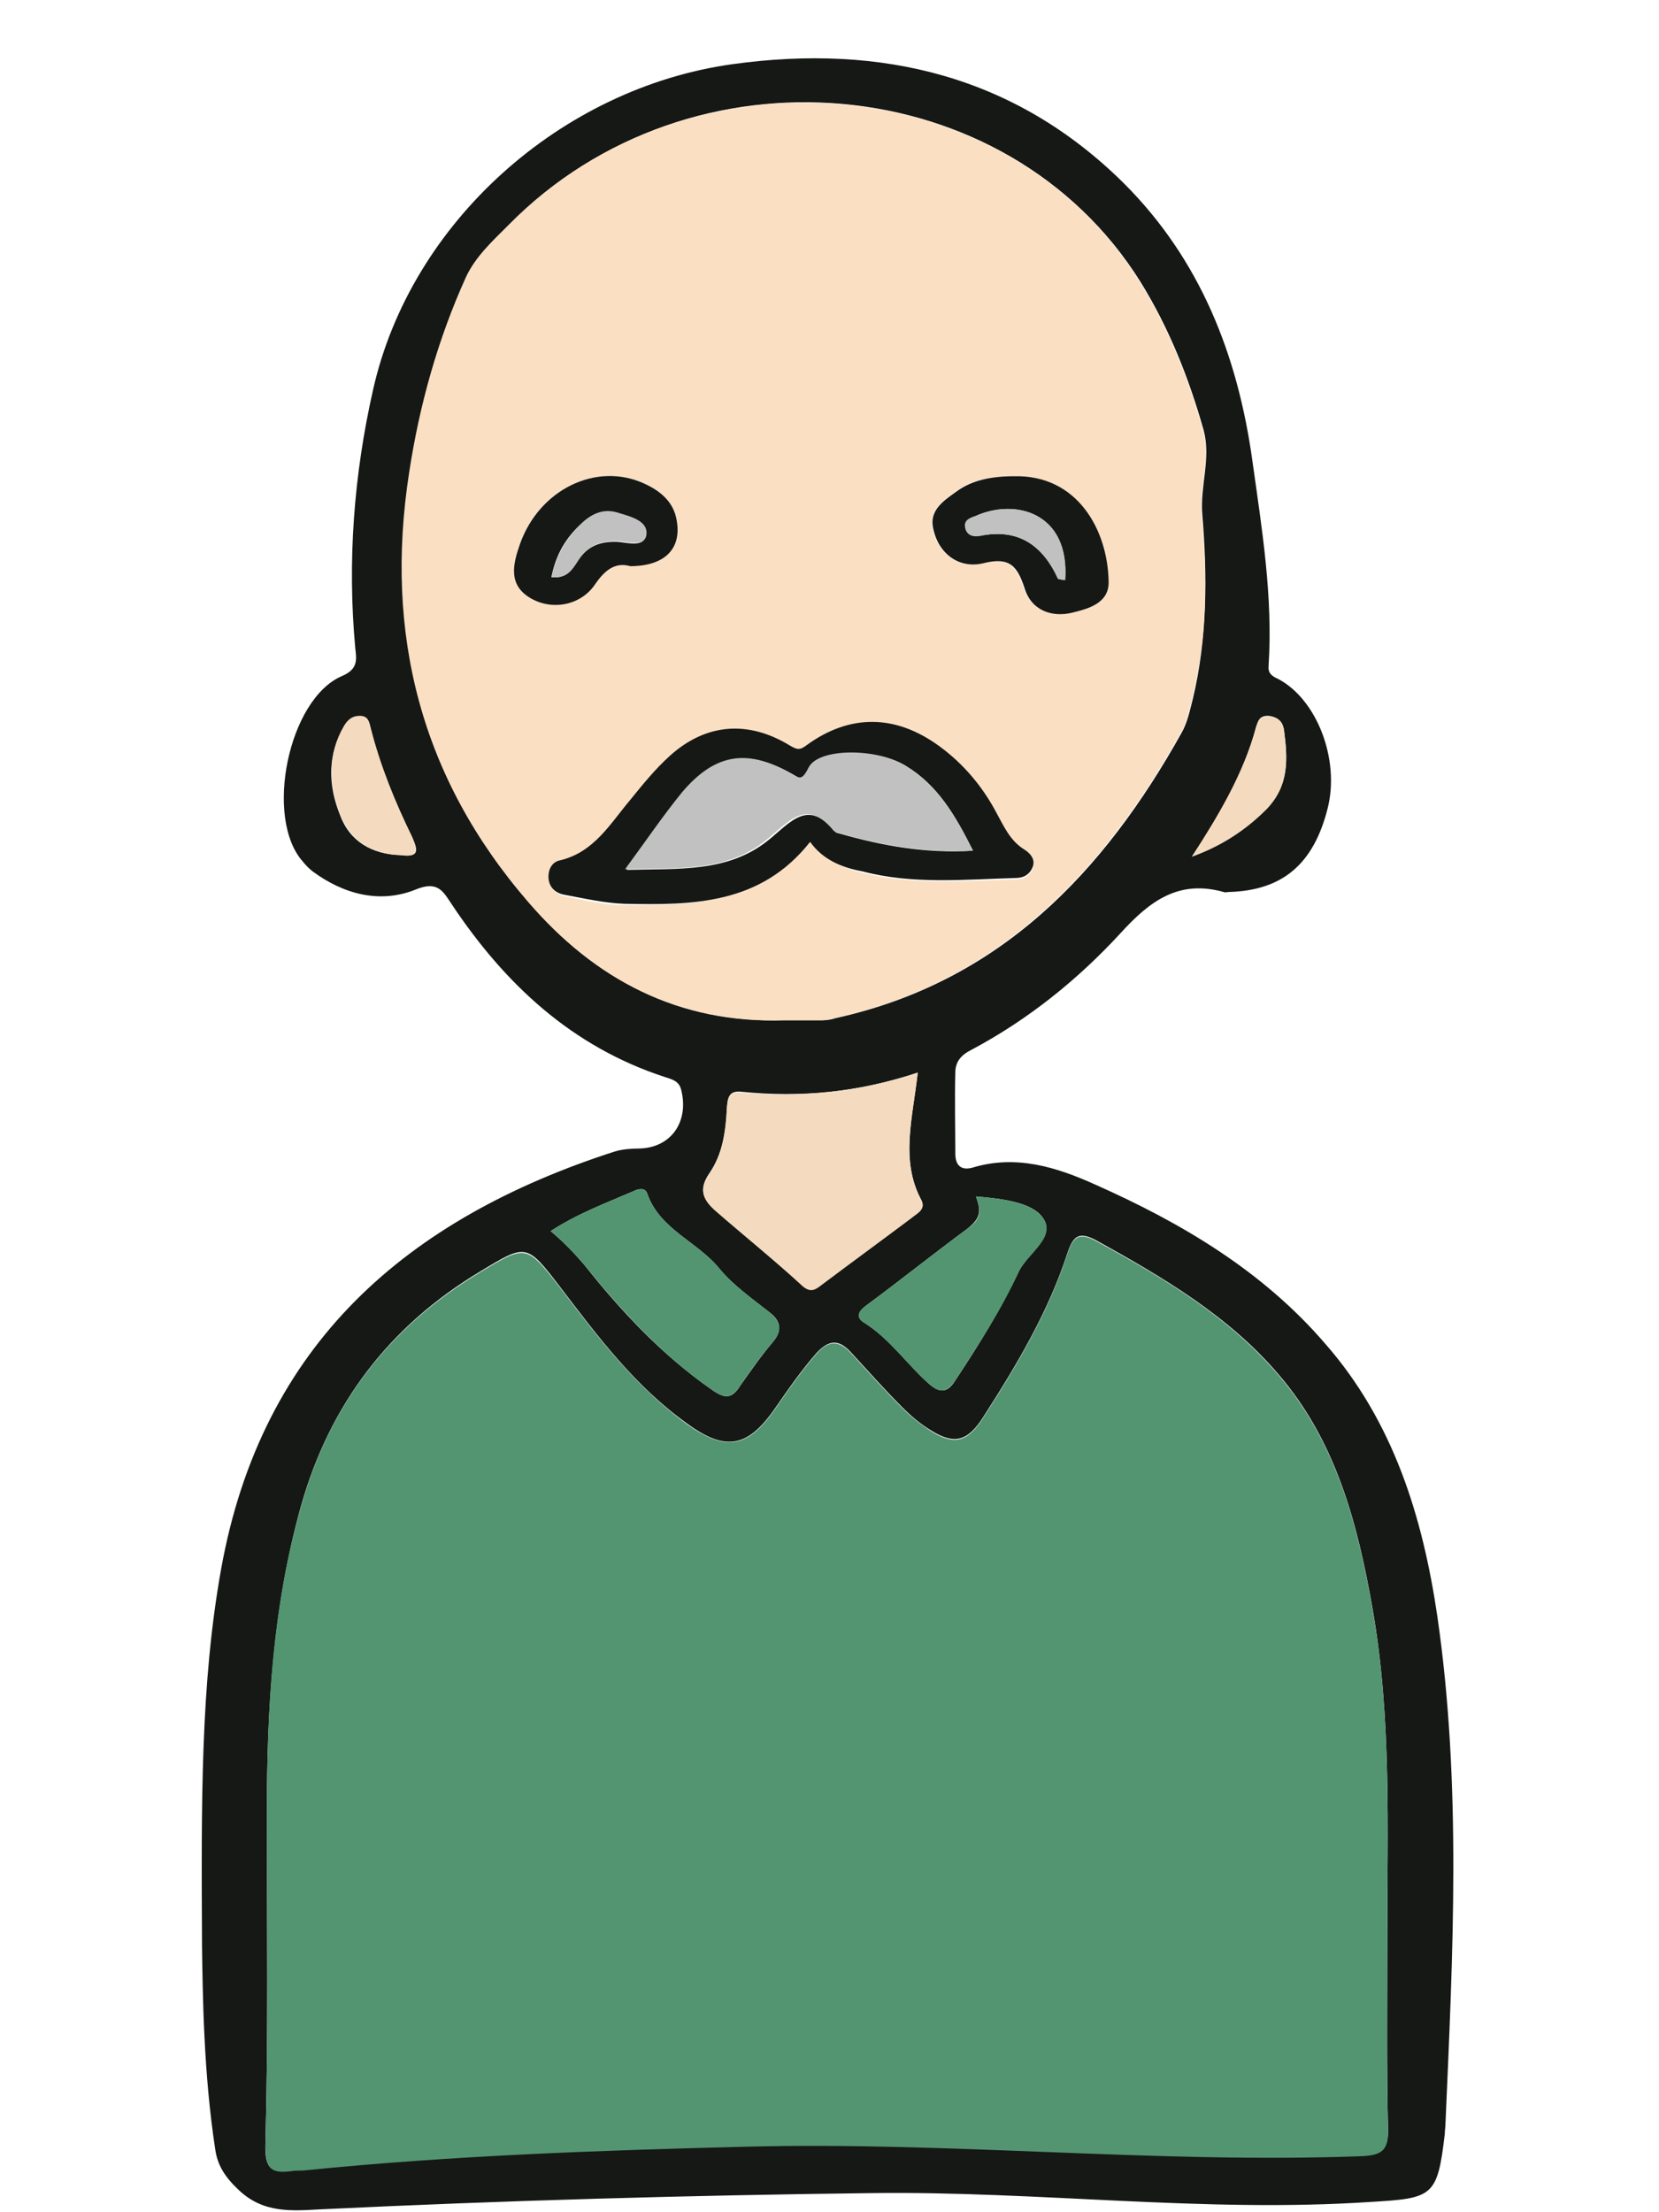 <?xml version="1.0" encoding="UTF-8" standalone="no"?>
<svg
   xmlns:dc="http://purl.org/dc/elements/1.1/"
   xmlns:cc="http://creativecommons.org/ns#"
   xmlns:rdf="http://www.w3.org/1999/02/22-rdf-syntax-ns#"
   xmlns:svg="http://www.w3.org/2000/svg"
   xmlns="http://www.w3.org/2000/svg"
   xmlns:xlink="http://www.w3.org/1999/xlink"
   xmlns:sodipodi="http://sodipodi.sourceforge.net/DTD/sodipodi-0.dtd"
   xmlns:inkscape="http://www.inkscape.org/namespaces/inkscape"
   inkscape:version="1.0beta1 (32d4812, 2019-09-19)"
   id="svg1408"
   version="1.1"
   viewBox="0 0 238.125 317.5"
   height="1200"
   width="900">
  <defs
     id="defs1402">
    <clipPath
       id="SVGID_2_">
      <use
         xlink:href="#SVGID_1_"
         overflow="visible"
         id="use1978"
         x="0"
         y="0"
         width="100%"
         height="100%" />
    </clipPath>
    <circle
       id="SVGID_1_"
       cx="231.7"
       cy="310.3"
       r="136.5" />
    <clipPath
       id="SVGID_4_">
      <use
         height="100%"
         width="100%"
         y="0"
         x="0"
         id="use2092"
         overflow="visible"
         xlink:href="#SVGID_3_" />
    </clipPath>
    <circle
       r="136.5"
       cy="310.3"
       cx="543.9"
       id="SVGID_3_" />
    <clipPath
       id="SVGID_6_">
      <use
         height="100%"
         width="100%"
         y="0"
         x="0"
         id="use2158"
         overflow="visible"
         xlink:href="#SVGID_5_" />
    </clipPath>
    <circle
       r="136.5"
       cy="310.3"
       cx="856.1"
       id="SVGID_5_" />
    <clipPath
       id="SVGID_8_">
      <use
         height="100%"
         width="100%"
         y="0"
         x="0"
         id="use2256"
         overflow="visible"
         xlink:href="#SVGID_7_" />
    </clipPath>
    <circle
       r="136.5"
       cy="310.3"
       cx="1168.3"
       id="SVGID_7_" />
    <clipPath
       id="SVGID_10_">
      <use
         height="100%"
         width="100%"
         y="0"
         x="0"
         id="use2342"
         overflow="visible"
         xlink:href="#SVGID_9_" />
    </clipPath>
    <circle
       r="136.5"
       cy="669.7"
       cx="231.7"
       id="SVGID_9_" />
    <clipPath
       id="SVGID_12_">
      <use
         height="100%"
         width="100%"
         y="0"
         x="0"
         id="use2418"
         overflow="visible"
         xlink:href="#SVGID_11_" />
    </clipPath>
    <circle
       r="136.5"
       cy="669.7"
       cx="543.9"
       id="SVGID_11_" />
    <clipPath
       id="SVGID_14_">
      <use
         height="100%"
         width="100%"
         y="0"
         x="0"
         id="use2556"
         overflow="visible"
         xlink:href="#SVGID_13_" />
    </clipPath>
    <circle
       r="136.5"
       cy="669.7"
       cx="856.1"
       id="SVGID_13_" />
    <clipPath
       id="SVGID_16_">
      <use
         height="100%"
         width="100%"
         y="0"
         x="0"
         id="use2684"
         overflow="visible"
         xlink:href="#SVGID_15_" />
    </clipPath>
    <circle
       r="136.5"
       cy="669.7"
       cx="1168.3"
       id="SVGID_15_" />
  </defs>
  <sodipodi:namedview
     inkscape:window-maximized="0"
     inkscape:window-y="134"
     inkscape:window-x="20"
     inkscape:window-height="907"
     inkscape:window-width="1600"
     units="px"
     showgrid="false"
     inkscape:document-rotation="0"
     inkscape:current-layer="layer1"
     inkscape:document-units="mm"
     inkscape:cy="560"
     inkscape:cx="400"
     inkscape:zoom="0.35"
     inkscape:pageshadow="2"
     inkscape:pageopacity="0.0"
     borderopacity="1.0"
     bordercolor="#666666"
     pagecolor="#ffffff"
     id="base" />
  <g
     id="layer1"
     inkscape:groupmode="layer"
     inkscape:label="Layer 1">
    <g
       transform="matrix(1.058,0,0,1.058,-773.391,-564.229)"
       id="XMLID_511_">
      <path
         inkscape:connector-curvature="0"
         id="XMLID_365_"
         fill="#151815"
         d="m 758.4,797.3 c -0.1,-19.7 -0.2,-35.6 2.6,-51.2 5.5,-30.5 25.2,-47.5 53.4,-56.6 1,-0.3 2.2,-0.4 3.3,-0.4 4.4,-0.1 6.8,-3.7 5.7,-8 -0.3,-1.2 -1.3,-1.4 -2.2,-1.7 -12.6,-4.1 -21.7,-12.6 -28.9,-23.4 -1.2,-1.8 -1.9,-3.3 -5,-2 -4.8,1.9 -9.7,0.6 -13.9,-2.5 -0.5,-0.4 -0.9,-0.8 -1.3,-1.3 -5.3,-5.9 -2,-22.1 5.3,-25.2 2.1,-0.9 2,-2.1 1.8,-3.7 -1.1,-11.8 -0.2,-23.6 2.4,-35.1 5.1,-22.8 25.6,-41 48.8,-44.2 20.2,-2.8 38.4,1.6 53.1,16.2 10.3,10.3 15.4,23.2 17.4,37.6 1.3,9.3 2.8,18.4 2.2,27.8 -0.1,1 0.4,1.4 1.3,1.8 5.3,2.8 8.4,11 6.7,17.6 -1.9,7.5 -6.1,11.1 -13.4,11.3 -0.2,0 -0.5,0.1 -0.7,0 -6.1,-1.7 -10,1.2 -14,5.6 -5.8,6.3 -12.5,11.7 -20.2,15.8 -1.4,0.7 -2.2,1.6 -2.2,3.1 -0.1,3.7 0,7.4 0,11 0,1.6 0.8,2.3 2.3,1.9 5.9,-1.8 11.4,-0.1 16.7,2.3 11.7,5.2 22.7,11.7 31.2,21.6 9.2,10.5 13.2,23.4 15.2,37 3.3,22.8 2.1,45.8 1.1,68.7 0,0.5 -0.1,1 -0.1,1.5 -1,8.5 -1.6,8.7 -10.1,9.2 -22.6,1.5 -45.1,-1.5 -67.7,-1.2 -24.9,0.3 -49.8,1 -74.7,2.2 -3.9,0.2 -7.8,0.6 -11.2,-2.7 -1.8,-1.7 -2.8,-3.3 -3.1,-5.4 -1.6,-10.4 -1.7,-21 -1.8,-27.6 z m 160.8,-1 c 0,-15 0.6,-30 -2,-44.8 -2,-11.4 -4.9,-22.6 -12.7,-31.7 -6.8,-8 -15.7,-13.2 -24.7,-18.2 -2.4,-1.3 -3.2,-0.7 -4,1.7 -2.6,8 -6.9,15.2 -11.4,22.2 -2.1,3.3 -3.9,3.8 -7,1.9 -1.5,-0.9 -2.8,-2 -4,-3.2 -2.4,-2.4 -4.7,-5 -7,-7.5 -1.6,-1.7 -2.9,-1.7 -4.6,0.1 -2.1,2.4 -3.9,5 -5.7,7.6 -3.7,5.3 -6.7,5.8 -11.9,2 -7,-5 -12.1,-11.8 -17.2,-18.5 -4.6,-6 -4.6,-5.9 -10.9,-2.1 -12.3,7.4 -20.4,18 -24.3,31.9 -3.8,13.6 -4.6,27.5 -4.6,41.5 0,15 0.2,30 -0.2,44.9 -0.1,3.4 0.8,4.1 3.7,3.6 0.6,-0.1 1.2,-0.1 1.8,-0.1 19.9,-2 39.9,-2.7 59.9,-3.2 27.7,-0.7 55.4,2.3 83.1,1.3 2.9,-0.1 3.9,-0.8 3.8,-3.7 -0.2,-8.6 -0.1,-17.2 -0.1,-25.7 z M 837.4,671.7 c 1.7,0 3.4,0 5.2,0 0.6,0 1.2,-0.1 1.8,-0.3 22.2,-4.9 36.3,-19.7 46.9,-38.7 0.8,-1.4 1.1,-3 1.5,-4.5 2,-8.3 2,-16.8 1.3,-25.2 -0.3,-3.8 1.2,-7.5 0.2,-11.3 -2,-7.1 -4.7,-13.9 -8.6,-20.2 -18.1,-28.9 -61,-32.8 -85.6,-7.7 -2.1,2.2 -4.5,4.3 -5.8,7.1 -3.8,8.5 -6.2,17.4 -7.7,26.5 -3.4,21.9 1.5,41.4 16.1,58.2 9,10.6 20.4,16.5 34.7,16.1 z m 18.1,7.1 c -8.1,2.7 -15.9,3.4 -23.9,2.6 -1.8,-0.2 -1.9,0.9 -2,2.3 -0.1,3.1 -0.6,6.2 -2.4,8.8 -1.5,2.2 -0.8,3.6 0.9,5 3.9,3.4 7.9,6.7 11.7,10.1 1.2,1.1 1.9,0.5 2.8,-0.2 4,-3 8.1,-6 12.1,-9 0.8,-0.6 1.9,-1.1 1.3,-2.3 -2.9,-5.4 -1.2,-11 -0.5,-17.3 z m -49.8,21.5 c 1.9,1.6 3.2,3 4.5,4.5 5,6.3 10.5,12.2 17.2,16.9 1.8,1.3 2.8,1.5 4,-0.4 1.4,-2 2.8,-4 4.4,-5.9 1.3,-1.5 1.2,-2.8 -0.3,-4 -2.4,-1.9 -5,-3.7 -6.9,-6 -3,-3.7 -8.1,-5.3 -9.8,-10.2 -0.3,-0.9 -1.3,-0.6 -1.9,-0.3 -3.7,1.6 -7.5,3 -11.2,5.4 z m 57.7,-4.7 c 0.7,2 0.7,2.9 -1.2,4.4 -4.6,3.4 -9.1,7 -13.7,10.4 -0.8,0.6 -1.6,1.5 -0.3,2.3 3.5,2.2 5.8,5.6 8.8,8.3 1.6,1.4 2.6,1.2 3.7,-0.6 3.1,-4.7 6.1,-9.5 8.5,-14.6 1.2,-2.5 5.2,-4.8 3.2,-7.4 -1.5,-2 -5.4,-2.5 -9,-2.8 z m -78,-46.3 c 2.2,0.3 2.5,-0.4 1.5,-2.4 -2.3,-4.7 -4.3,-9.6 -5.6,-14.7 -0.2,-0.8 -0.4,-1.7 -1.5,-1.7 -1,0 -1.6,0.5 -2.1,1.3 -2.3,3.9 -2.2,8 -0.6,12 1.3,3.6 4.3,5.4 8.3,5.5 z m 107.3,0.2 c 3.8,-1.4 7.2,-3.5 10.1,-6.5 3.1,-3.1 2.9,-6.8 2.4,-10.6 -0.2,-1.2 -0.9,-1.9 -2.2,-2 -1.1,0 -1.3,0.6 -1.6,1.5 -1.7,6.5 -5,12 -8.7,17.6 z" />
      <path
         inkscape:connector-curvature="0"
         id="XMLID_364_"
         fill="#539571"
         d="m 919.2,796.3 c 0,8.6 -0.1,17.2 0.1,25.8 0.1,3 -0.9,3.6 -3.8,3.7 -27.7,1 -55.4,-2 -83.1,-1.3 -20,0.5 -40,1.2 -59.9,3.2 -0.6,0.1 -1.2,0 -1.8,0.1 -2.9,0.4 -3.7,-0.2 -3.7,-3.6 0.4,-15 0.2,-30 0.2,-44.9 0,-14 0.7,-27.9 4.6,-41.5 3.9,-14 12,-24.5 24.3,-31.9 6.3,-3.8 6.3,-3.8 10.9,2.1 5.1,6.7 10.2,13.4 17.2,18.5 5.2,3.7 8.2,3.3 11.9,-2 1.8,-2.6 3.6,-5.2 5.7,-7.6 1.6,-1.8 3,-1.8 4.6,-0.1 2.3,2.5 4.6,5.1 7,7.5 1.2,1.2 2.6,2.3 4,3.2 3.1,1.9 4.9,1.4 7,-1.9 4.5,-7 8.8,-14.2 11.4,-22.2 0.8,-2.4 1.6,-3 4,-1.7 9.1,5 17.9,10.2 24.7,18.2 7.8,9.1 10.7,20.3 12.7,31.7 2.6,14.7 2,29.7 2,44.7 z" />
      <path
         inkscape:connector-curvature="0"
         id="XMLID_359_"
         fill="#FADFC3"
         d="m 837.4,671.7 c -14.3,0.5 -25.7,-5.5 -34.8,-16.1 -14.5,-16.8 -19.5,-36.3 -16.1,-58.2 1.4,-9.2 3.9,-18.1 7.7,-26.5 1.3,-2.8 3.6,-4.9 5.8,-7.1 24.6,-25 67.6,-21.2 85.6,7.7 3.9,6.3 6.6,13.1 8.6,20.2 1.1,3.8 -0.5,7.4 -0.2,11.3 0.8,8.4 0.8,16.9 -1.3,25.2 -0.4,1.5 -0.7,3.2 -1.5,4.5 -10.6,18.9 -24.7,33.8 -46.9,38.7 -0.6,0.1 -1.2,0.3 -1.8,0.3 -1.7,0 -3.4,0 -5.1,0 z m 3.5,-24.2 c 1.8,2.4 4.3,3.5 7.1,4.2 6.9,1.7 13.9,1.1 20.8,0.9 1.1,0 1.9,-0.5 2.3,-1.5 0.4,-1.1 -0.3,-1.9 -1.2,-2.4 -1.9,-1.2 -2.7,-3.1 -3.7,-4.9 -1.9,-3.6 -4.5,-6.7 -7.8,-9.1 -5.9,-4.3 -12.1,-4.4 -18,-0.1 -1,0.7 -1.4,0.6 -2.3,0 -5.6,-3.4 -11.3,-3 -16.2,1.4 -2,1.8 -3.7,3.9 -5.4,6 -2.7,3.3 -4.9,7.1 -9.5,8.2 -1.1,0.3 -1.6,1.2 -1.6,2.2 0.1,1.4 1,2.2 2.3,2.5 2.6,0.5 5.3,1.2 8,1.2 9.2,0 18.5,-0.1 25.2,-8.6 z m 27.7,-49.6 c -3.3,0 -5.7,0.5 -7.7,1.9 -1.8,1.3 -3.9,2.6 -3.4,5.2 0.7,3.3 3.5,5.5 6.8,4.7 3.5,-0.9 4.6,0.4 5.6,3.4 1,3 3.8,4 6.5,3.3 2.1,-0.5 5,-1.2 4.9,-4.1 0,-7.2 -4.2,-14.6 -12.7,-14.4 z m -52.1,12.2 c 4.6,0 7,-2.3 6.3,-6.2 -0.4,-2.5 -2.3,-4 -4.4,-5 -6.4,-3 -14.3,0.8 -16.9,8.3 -0.9,2.6 -1.6,5.4 1.4,7.2 3,1.8 6.9,1 8.8,-1.8 1.3,-2 2.7,-3.1 4.8,-2.5 z" />
      <path
         inkscape:connector-curvature="0"
         id="XMLID_358_"
         fill="#F4DBBF"
         d="m 855.5,678.8 c -0.7,6.3 -2.4,11.9 0.5,17.4 0.6,1.2 -0.6,1.7 -1.3,2.3 -4,3 -8.1,6 -12.1,9 -0.9,0.7 -1.6,1.3 -2.8,0.2 -3.8,-3.5 -7.8,-6.7 -11.7,-10.1 -1.6,-1.4 -2.4,-2.8 -0.9,-5 1.8,-2.6 2.2,-5.7 2.4,-8.8 0.1,-1.4 0.2,-2.5 2,-2.3 8,0.7 15.8,0 23.9,-2.7 z" />
      <path
         inkscape:connector-curvature="0"
         id="XMLID_357_"
         fill="#539571"
         d="m 805.7,700.3 c 3.7,-2.4 7.5,-3.8 11.2,-5.4 0.6,-0.3 1.6,-0.6 1.9,0.3 1.7,4.9 6.8,6.5 9.8,10.2 1.9,2.3 4.5,4.1 6.9,6 1.5,1.3 1.6,2.5 0.3,4 -1.6,1.9 -3,3.8 -4.4,5.9 -1.3,1.9 -2.2,1.7 -4,0.4 -6.7,-4.7 -12.1,-10.6 -17.2,-16.9 -1.3,-1.5 -2.6,-2.9 -4.5,-4.5 z" />
      <path
         inkscape:connector-curvature="0"
         id="XMLID_356_"
         fill="#539571"
         d="m 863.4,695.6 c 3.6,0.3 7.4,0.8 9,2.8 2.1,2.7 -2,4.9 -3.2,7.4 -2.3,5.1 -5.4,9.8 -8.5,14.6 -1.2,1.8 -2.2,2 -3.7,0.6 -3,-2.6 -5.3,-6.1 -8.8,-8.3 -1.3,-0.8 -0.6,-1.7 0.3,-2.3 4.6,-3.4 9.1,-7 13.7,-10.4 2,-1.4 1.9,-2.4 1.2,-4.4 z" />
      <path
         inkscape:connector-curvature="0"
         id="XMLID_355_"
         fill="#F4DBBF"
         d="m 785.4,649.3 c -3.9,-0.1 -6.9,-1.9 -8.3,-5.6 -1.5,-4 -1.7,-8.1 0.6,-12 0.5,-0.8 1.1,-1.3 2.1,-1.3 1.2,0 1.3,0.9 1.5,1.7 1.3,5.1 3.3,10 5.6,14.7 0.9,2.1 0.6,2.8 -1.5,2.5 z" />
      <path
         inkscape:connector-curvature="0"
         id="XMLID_354_"
         fill="#F4DBBF"
         d="m 892.7,649.5 c 3.6,-5.6 6.9,-11.1 8.7,-17.5 0.3,-0.9 0.5,-1.6 1.6,-1.5 1.4,0 2.1,0.7 2.2,2 0.5,3.8 0.7,7.4 -2.4,10.6 -2.9,2.9 -6.2,5 -10.1,6.4 z" />
      <path
         inkscape:connector-curvature="0"
         id="XMLID_351_"
         fill="#151815"
         d="m 840.9,647.5 c -6.7,8.5 -15.9,8.6 -25.2,8.4 -2.7,-0.1 -5.3,-0.7 -8,-1.2 -1.3,-0.2 -2.3,-1 -2.3,-2.5 0,-1 0.5,-2 1.6,-2.2 4.6,-1.1 6.8,-5 9.5,-8.2 1.7,-2.1 3.4,-4.2 5.4,-6 4.9,-4.4 10.6,-4.8 16.2,-1.4 1,0.6 1.4,0.7 2.3,0 5.9,-4.3 12.1,-4.2 18,0.1 3.3,2.4 5.9,5.5 7.8,9.1 1,1.8 1.8,3.7 3.7,4.9 0.8,0.5 1.6,1.3 1.2,2.4 -0.4,1 -1.2,1.5 -2.3,1.5 -7,0.2 -14,0.9 -20.8,-0.9 -2.8,-0.5 -5.4,-1.6 -7.1,-4 z m 22.1,1.2 c -2.4,-4.8 -4.8,-8.9 -9.1,-11.5 -3.7,-2.3 -11.6,-2.4 -13,0.3 -1,2 -1.3,1.4 -2.6,0.7 -5.9,-3.3 -10.3,-2.5 -14.6,2.7 -2.6,3.2 -4.9,6.6 -7.7,10.4 7,-0.2 13.7,0.4 19.2,-4 3.1,-2.5 5.4,-5.7 9.1,-1.2 0.1,0.2 0.4,0.2 0.7,0.3 5.6,1.6 11.5,2.7 18,2.3 z" />
      <path
         inkscape:connector-curvature="0"
         id="XMLID_348_"
         fill="#151815"
         d="m 868.6,597.9 c 8.5,-0.2 12.7,7.2 12.8,14.4 0,2.9 -2.9,3.6 -4.9,4.1 -2.8,0.7 -5.6,-0.3 -6.5,-3.3 -1,-3 -2,-4.3 -5.6,-3.4 -3.3,0.8 -6.1,-1.3 -6.8,-4.7 -0.6,-2.6 1.6,-3.9 3.4,-5.2 1.9,-1.3 4.3,-1.9 7.6,-1.9 z m 6.9,14.1 c 0.6,-9.3 -6.9,-11.1 -12.1,-8.7 -0.6,0.3 -1.5,0.5 -1.4,1.4 0.1,1 1,1.4 1.9,1.3 5.3,-1.1 8.5,1.3 10.7,5.8 0,0.1 0.4,0.1 0.9,0.2 z" />
      <path
         inkscape:connector-curvature="0"
         id="XMLID_345_"
         fill="#151815"
         d="m 816.5,610.1 c -2.1,-0.6 -3.5,0.6 -4.8,2.5 -1.9,2.8 -5.8,3.6 -8.8,1.8 -3,-1.8 -2.3,-4.6 -1.4,-7.2 2.6,-7.5 10.4,-11.3 16.9,-8.3 2.2,1 4,2.5 4.4,5 0.7,3.9 -1.7,6.2 -6.3,6.2 z m -10.7,1.5 c 2.1,0.2 2.8,-1 3.5,-2.1 1.3,-2.1 3.1,-2.8 5.5,-2.7 1.3,0.1 3.6,0.8 3.8,-0.9 0.2,-1.8 -2,-2.4 -3.7,-2.9 -2,-0.7 -3.6,0 -5,1.3 -2.1,1.9 -3.5,4.2 -4.1,7.3 z" />
      <path
         inkscape:connector-curvature="0"
         id="XMLID_307_"
         fill="#C2C1C1"
         d="m 863,648.7 c -6.5,0.3 -12.4,-0.7 -18.2,-2.4 -0.2,-0.1 -0.5,-0.1 -0.7,-0.3 -3.7,-4.5 -6,-1.3 -9.1,1.2 -5.5,4.5 -12.2,3.8 -19.2,4 2.8,-3.8 5.1,-7.2 7.7,-10.4 4.4,-5.2 8.7,-6 14.6,-2.7 1.3,0.7 1.6,1.3 2.6,-0.7 1.4,-2.7 9.3,-2.6 13,-0.3 4.5,2.7 6.9,6.8 9.3,11.6 z" />
      <path
         inkscape:connector-curvature="0"
         id="XMLID_306_"
         fill="#C2C1C1"
         d="m 875.5,612 c -0.5,-0.1 -0.9,-0.1 -1,-0.2 -2.1,-4.6 -5.4,-6.9 -10.7,-5.8 -0.9,0.2 -1.8,-0.2 -1.9,-1.3 -0.1,-0.9 0.8,-1.2 1.4,-1.4 5.3,-2.4 12.9,-0.6 12.2,8.7 z" />
      <path
         inkscape:connector-curvature="0"
         id="XMLID_305_"
         fill="#C2C1C1"
         d="m 805.8,611.6 c 0.7,-3.1 2.1,-5.4 4.2,-7.4 1.4,-1.3 3,-2 5,-1.3 1.7,0.5 3.9,1.1 3.7,2.9 -0.2,1.7 -2.5,1 -3.8,0.9 -2.4,-0.1 -4.2,0.6 -5.5,2.7 -0.8,1.2 -1.6,2.4 -3.6,2.2 z" />
    </g>
  </g>
</svg>
